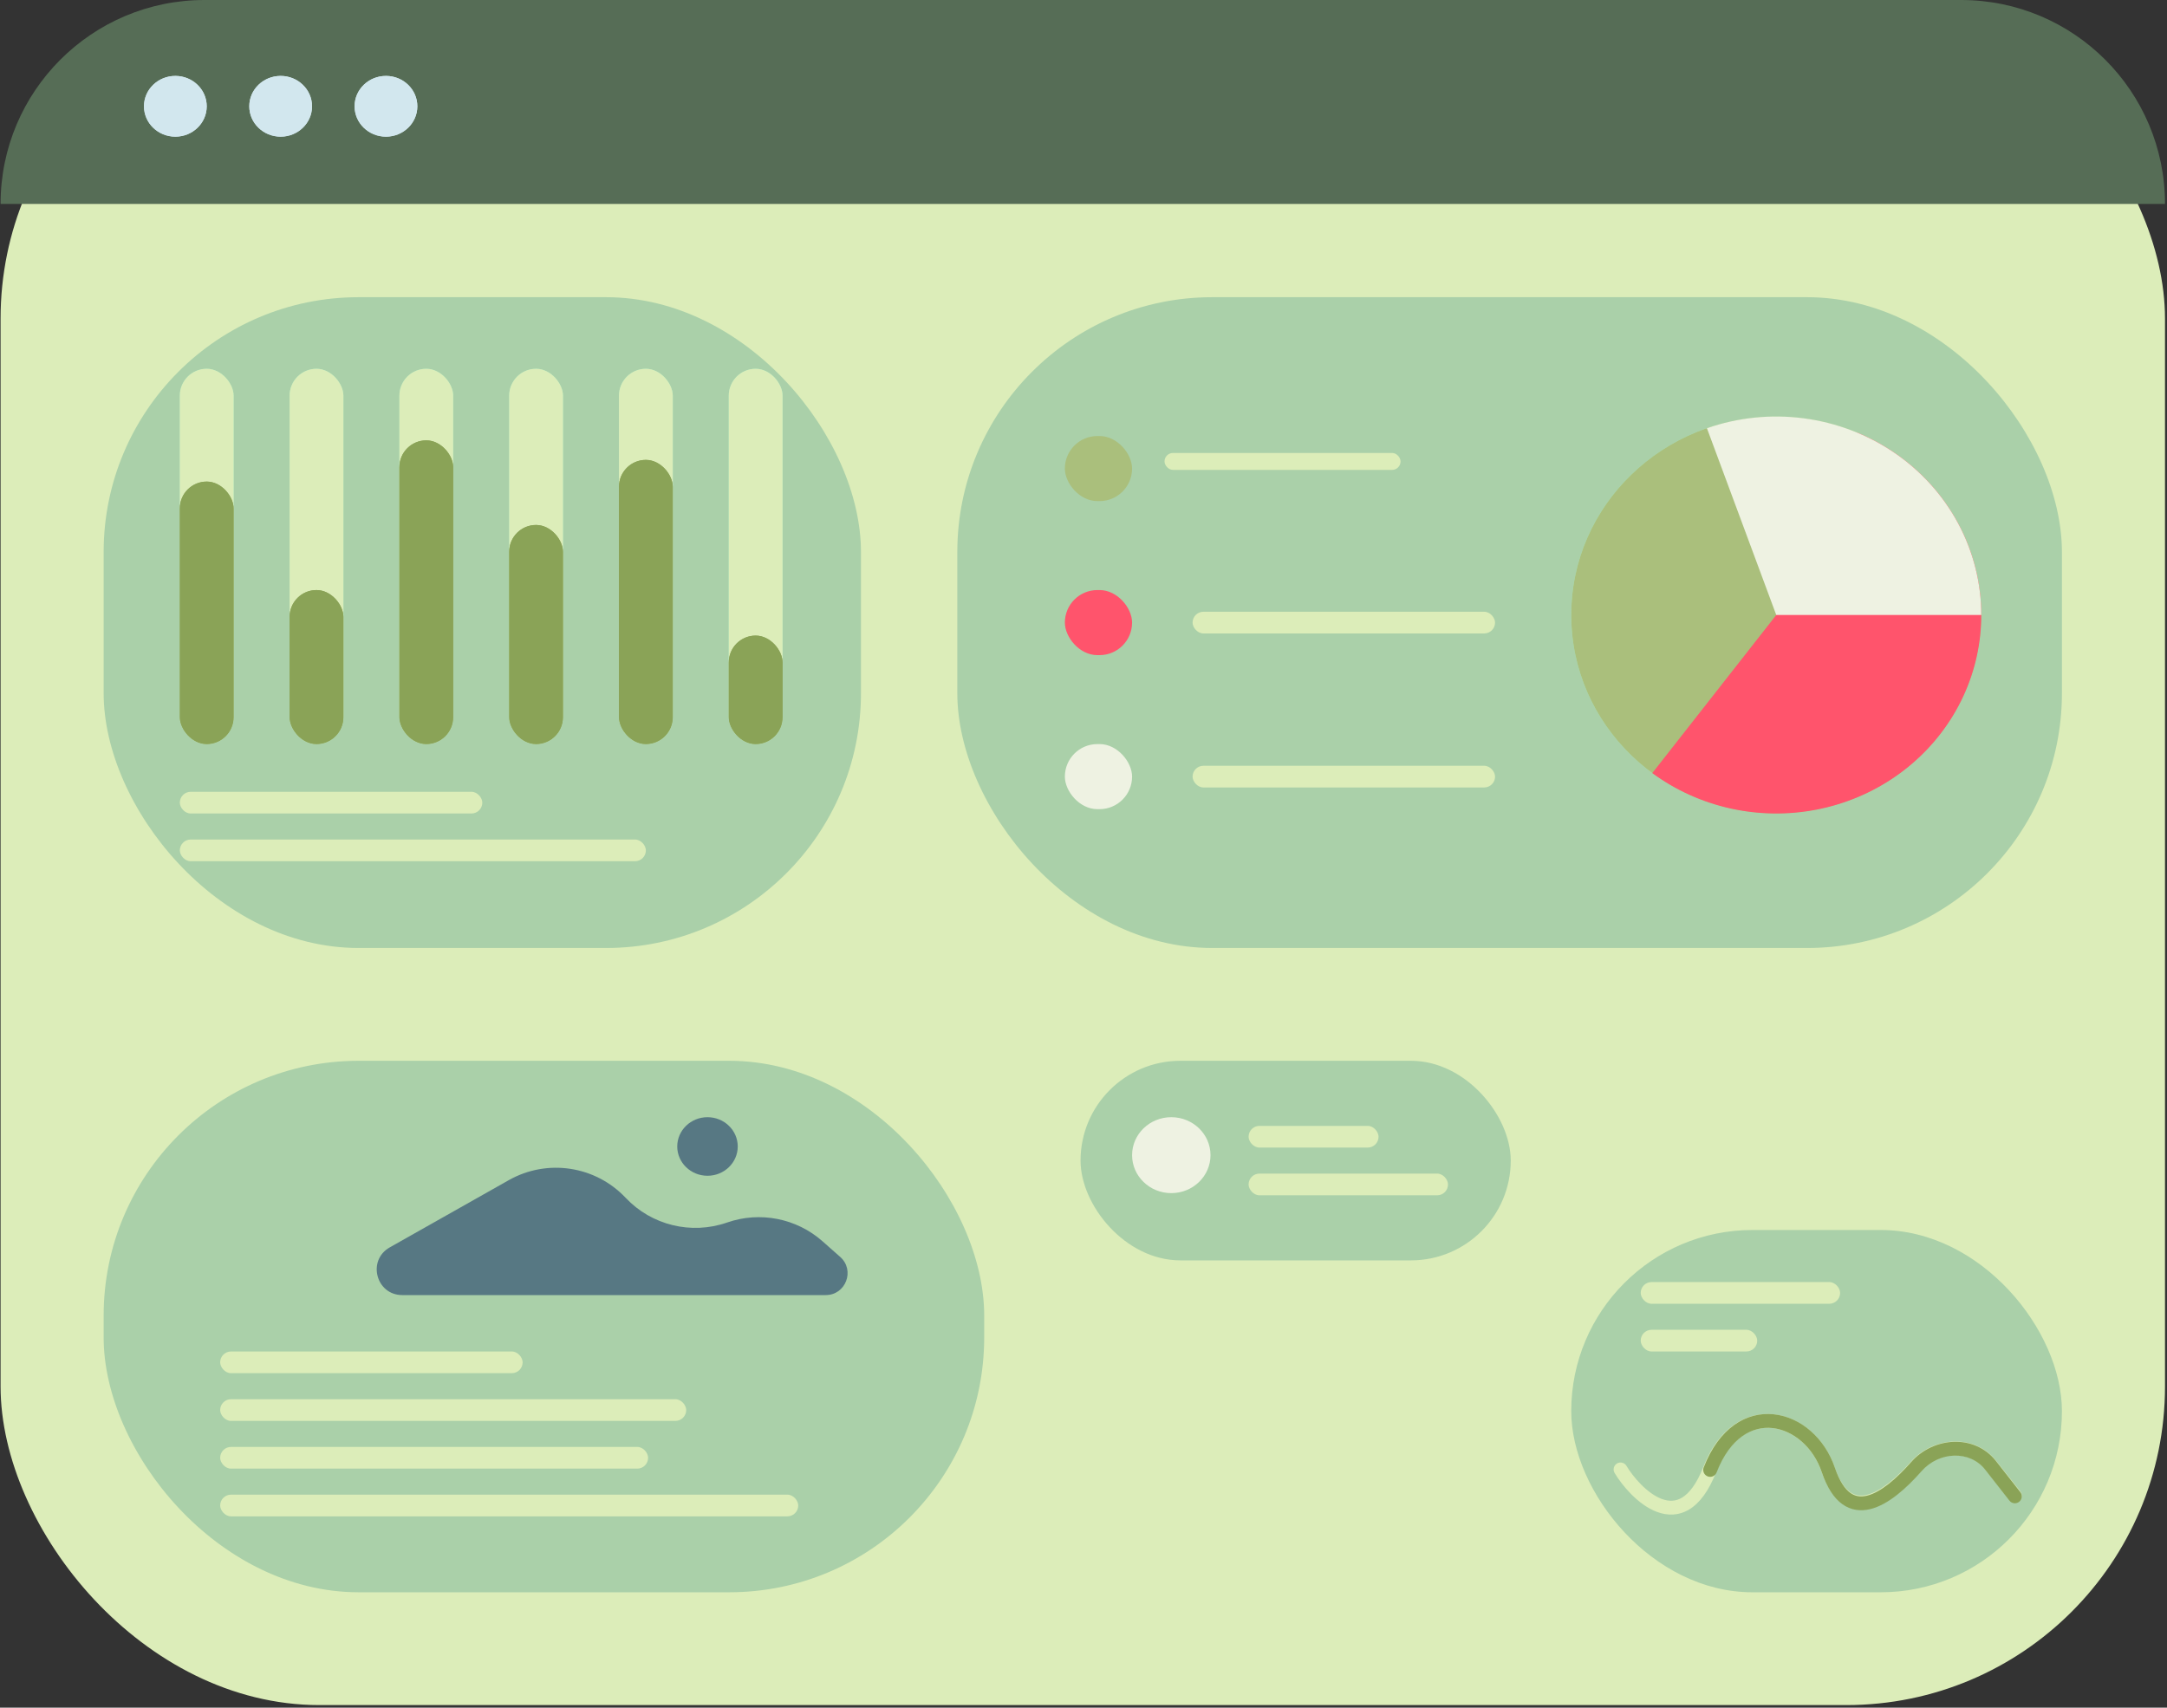 <svg width="340" height="268" viewBox="0 0 340 268" fill="none" xmlns="http://www.w3.org/2000/svg">
<rect x="0" y="0" width="340" height="268" fill="#333333" stroke="none"/>
<rect x="0.091" width="339.595" height="267.597" rx="50" fill="#DCEDB9"/>
<path d="M0.091 32.003C0.091 14.328 14.419 0 32.094 0H307.684C325.358 0 339.686 14.328 339.686 32.003H0.091Z" fill="#566D56"/>
<ellipse cx="27.512" cy="16.682" rx="4.922" ry="4.766" fill="#D2E7EE"/>
<ellipse cx="27.512" cy="16.682" rx="4.922" ry="4.766" fill="#D2E7EE"/>
<ellipse cx="44.035" cy="16.682" rx="4.922" ry="4.766" fill="#D2E7EE"/>
<ellipse cx="44.035" cy="16.682" rx="4.922" ry="4.766" fill="#D2E7EE"/>
<ellipse cx="60.557" cy="16.682" rx="4.922" ry="4.766" fill="#D2E7EE"/>
<ellipse cx="60.557" cy="16.682" rx="4.922" ry="4.766" fill="#D2E7EE"/>
<rect x="150.202" y="46.642" width="173.313" height="102.136" rx="40" fill="#AAD0A9"/>
<ellipse cx="278.693" cy="96.519" rx="32.167" ry="31.152" fill="#A9EEC5"/>
<ellipse cx="278.693" cy="96.519" rx="32.167" ry="31.152" fill="#AABF7C"/>
<path d="M259.243 121.331C262.871 123.998 267.043 125.889 271.483 126.878C275.922 127.867 280.528 127.931 284.995 127.067C289.462 126.202 293.689 124.429 297.395 121.864C301.101 119.299 304.203 116.001 306.494 112.188C308.785 108.375 310.214 104.134 310.686 99.746C311.158 95.359 310.662 90.924 309.232 86.735C307.801 82.547 305.468 78.701 302.387 75.451C299.307 72.201 295.548 69.622 291.361 67.885L278.693 96.519L259.243 121.331Z" fill="#FF546C"/>
<path d="M310.859 96.519C310.859 91.522 309.618 86.598 307.24 82.163C304.862 77.728 301.417 73.912 297.196 71.037C292.975 68.163 288.102 66.314 282.989 65.646C277.875 64.979 272.67 65.513 267.814 67.203L278.693 96.519H310.859Z" fill="#EEF2E2"/>
<rect x="167.076" y="68.431" width="10.546" height="10.214" rx="5.107" fill="#AABF7C"/>
<rect x="182.713" y="71.088" width="37.033" height="2.657" rx="1.328" fill="#DCEDB9"/>
<rect x="167.076" y="92.604" width="10.546" height="10.214" rx="5.107" fill="#FF546C"/>
<rect x="187.115" y="96.008" width="47.459" height="3.405" rx="1.702" fill="#DCEDB9"/>
<rect x="167.076" y="116.776" width="10.546" height="10.214" rx="5.107" fill="#EEF2E2"/>
<rect x="187.115" y="120.18" width="47.459" height="3.405" rx="1.702" fill="#DCEDB9"/>
<rect x="16.262" y="46.642" width="118.823" height="102.136" rx="40" fill="#AAD0A9"/>
<rect x="28.215" y="57.877" width="8.437" height="58.899" rx="4.219" fill="#A9EEC5"/>
<rect x="28.215" y="57.877" width="8.437" height="58.899" rx="4.219" fill="#DCEDB9"/>
<rect x="28.215" y="75.581" width="8.437" height="41.195" rx="4.219" fill="#8AA357"/>
<rect x="28.215" y="75.581" width="8.437" height="41.195" rx="4.219" fill="#8AA357"/>
<rect x="45.441" y="57.877" width="8.437" height="58.899" rx="4.219" fill="#A9EEC5"/>
<rect x="45.441" y="57.877" width="8.437" height="58.899" rx="4.219" fill="#DCEDB9"/>
<rect x="45.441" y="92.604" width="8.437" height="24.172" rx="4.219" fill="#8AA357"/>
<rect x="45.441" y="92.604" width="8.437" height="24.172" rx="4.219" fill="#8AA357"/>
<rect x="62.666" y="57.877" width="8.437" height="58.899" rx="4.219" fill="#A9EEC5"/>
<rect x="62.666" y="57.877" width="8.437" height="58.899" rx="4.219" fill="#DCEDB9"/>
<rect x="62.666" y="69.112" width="8.437" height="47.664" rx="4.219" fill="#8AA357"/>
<rect x="62.666" y="69.112" width="8.437" height="47.664" rx="4.219" fill="#8AA357"/>
<rect x="79.892" y="57.877" width="8.437" height="58.899" rx="4.219" fill="#A9EEC5"/>
<rect x="79.892" y="57.877" width="8.437" height="58.899" rx="4.219" fill="#DCEDB9"/>
<rect x="79.892" y="82.39" width="8.437" height="34.386" rx="4.219" fill="#8AA357"/>
<rect x="79.892" y="82.39" width="8.437" height="34.386" rx="4.219" fill="#8AA357"/>
<rect x="97.118" y="57.877" width="8.437" height="58.899" rx="4.219" fill="#A9EEC5"/>
<rect x="97.118" y="57.877" width="8.437" height="58.899" rx="4.219" fill="#DCEDB9"/>
<rect x="97.118" y="72.176" width="8.437" height="44.599" rx="4.219" fill="#8AA357"/>
<rect x="97.118" y="72.176" width="8.437" height="44.599" rx="4.219" fill="#8AA357"/>
<rect x="114.344" y="57.877" width="8.437" height="58.899" rx="4.219" fill="#A9EEC5"/>
<rect x="114.344" y="57.877" width="8.437" height="58.899" rx="4.219" fill="#DCEDB9"/>
<rect x="114.344" y="99.753" width="8.437" height="17.023" rx="4.219" fill="#8AA357"/>
<rect x="114.344" y="99.753" width="8.437" height="17.023" rx="4.219" fill="#8AA357"/>
<rect x="28.215" y="124.266" width="47.459" height="3.405" rx="1.702" fill="#DCEDB9"/>
<rect x="28.215" y="131.756" width="73.122" height="3.405" rx="1.702" fill="#DCEDB9"/>
<rect x="16.262" y="166.482" width="138.158" height="83.411" rx="40" fill="#AAD0A9"/>
<path d="M79.833 185.213L61.147 195.769C57.567 197.792 59.002 203.252 63.114 203.252H129.554C132.709 203.252 134.187 199.349 131.824 197.259L129.048 194.805C124.961 191.19 119.224 190.07 114.072 191.866C108.474 193.818 102.234 192.303 98.167 187.989C93.422 182.957 85.855 181.811 79.833 185.213Z" fill="#577883"/>
<ellipse cx="111.005" cy="179.93" rx="4.746" ry="4.596" fill="#577883"/>
<rect x="34.543" y="212.103" width="47.459" height="3.405" rx="1.702" fill="#DCEDB9"/>
<rect x="34.543" y="219.593" width="73.122" height="3.405" rx="1.702" fill="#DCEDB9"/>
<rect x="34.543" y="227.083" width="67.146" height="3.405" rx="1.702" fill="#DCEDB9"/>
<rect x="34.543" y="234.573" width="90.699" height="3.405" rx="1.702" fill="#DCEDB9"/>
<rect x="169.537" y="166.482" width="67.497" height="31.322" rx="15.661" fill="#AAD0A9"/>
<ellipse cx="183.775" cy="181.292" rx="6.152" ry="5.958" fill="#EEF2E2"/>
<rect x="195.903" y="176.696" width="20.39" height="3.405" rx="1.702" fill="#DCEDB9"/>
<rect x="195.903" y="184.186" width="31.288" height="3.405" rx="1.702" fill="#DCEDB9"/>
<rect x="246.526" y="193.038" width="76.989" height="56.856" rx="28.428" fill="#AAD0A9"/>
<path fill-rule="evenodd" clip-rule="evenodd" d="M278.043 224.121C274.938 223.798 271.421 225.528 269.274 231.008C268.109 233.98 266.691 235.89 265.05 236.886C263.359 237.914 261.597 237.873 260.02 237.296C258.48 236.733 257.087 235.655 255.965 234.53C254.835 233.397 253.914 232.153 253.328 231.167C253.022 230.652 253.191 229.986 253.706 229.68C254.221 229.374 254.887 229.543 255.193 230.058C255.692 230.897 256.504 231.997 257.501 232.997C258.507 234.004 259.637 234.846 260.765 235.258C261.857 235.657 262.908 235.648 263.924 235.031C264.99 234.384 266.173 232.973 267.253 230.217C269.665 224.062 273.963 221.515 278.267 221.962C282.456 222.397 286.271 225.648 287.852 230.261C288.583 232.397 289.445 233.57 290.271 234.161C291.053 234.72 291.919 234.84 292.92 234.596C293.959 234.343 295.116 233.699 296.329 232.753C297.532 231.814 298.73 230.628 299.851 229.37C303.314 225.483 309.763 224.94 313.168 229.233L316.983 234.045C317.356 234.514 317.277 235.197 316.807 235.569C316.338 235.941 315.655 235.863 315.283 235.393L311.467 230.582C309.063 227.55 304.222 227.726 301.471 230.813C300.298 232.13 299.004 233.418 297.664 234.464C296.333 235.501 294.894 236.349 293.433 236.705C291.932 237.07 290.392 236.916 289.008 235.926C287.668 234.968 286.605 233.318 285.798 230.964C284.448 227.022 281.262 224.455 278.043 224.121Z" fill="#DCEDB9"/>
<path fill-rule="evenodd" clip-rule="evenodd" d="M278.088 224.121C274.997 223.796 271.482 225.538 269.334 231.084C269.118 231.643 268.489 231.921 267.93 231.704C267.371 231.488 267.094 230.859 267.31 230.3C269.716 224.09 274.006 221.51 278.315 221.963C282.505 222.403 286.313 225.691 287.889 230.344C288.621 232.506 289.483 233.694 290.308 234.291C291.088 234.855 291.949 234.975 292.945 234.73C293.981 234.474 295.136 233.824 296.348 232.868C297.549 231.92 298.746 230.72 299.866 229.449C303.325 225.521 309.774 224.971 313.176 229.31L316.987 234.172C317.356 234.644 317.274 235.326 316.802 235.696C316.33 236.065 315.648 235.983 315.279 235.511L311.468 230.649C309.068 227.588 304.241 227.764 301.495 230.883C300.323 232.213 299.031 233.515 297.692 234.571C296.363 235.619 294.926 236.477 293.464 236.837C291.961 237.207 290.419 237.05 289.036 236.049C287.698 235.081 286.638 233.416 285.833 231.04C284.482 227.048 281.297 224.458 278.088 224.121Z" fill="#8AA357"/>
<rect x="257.424" y="201.209" width="31.288" height="3.405" rx="1.702" fill="#DCEDB9"/>
<rect x="257.424" y="208.699" width="18.28" height="3.405" rx="1.702" fill="#DCEDB9"/>
</svg>
